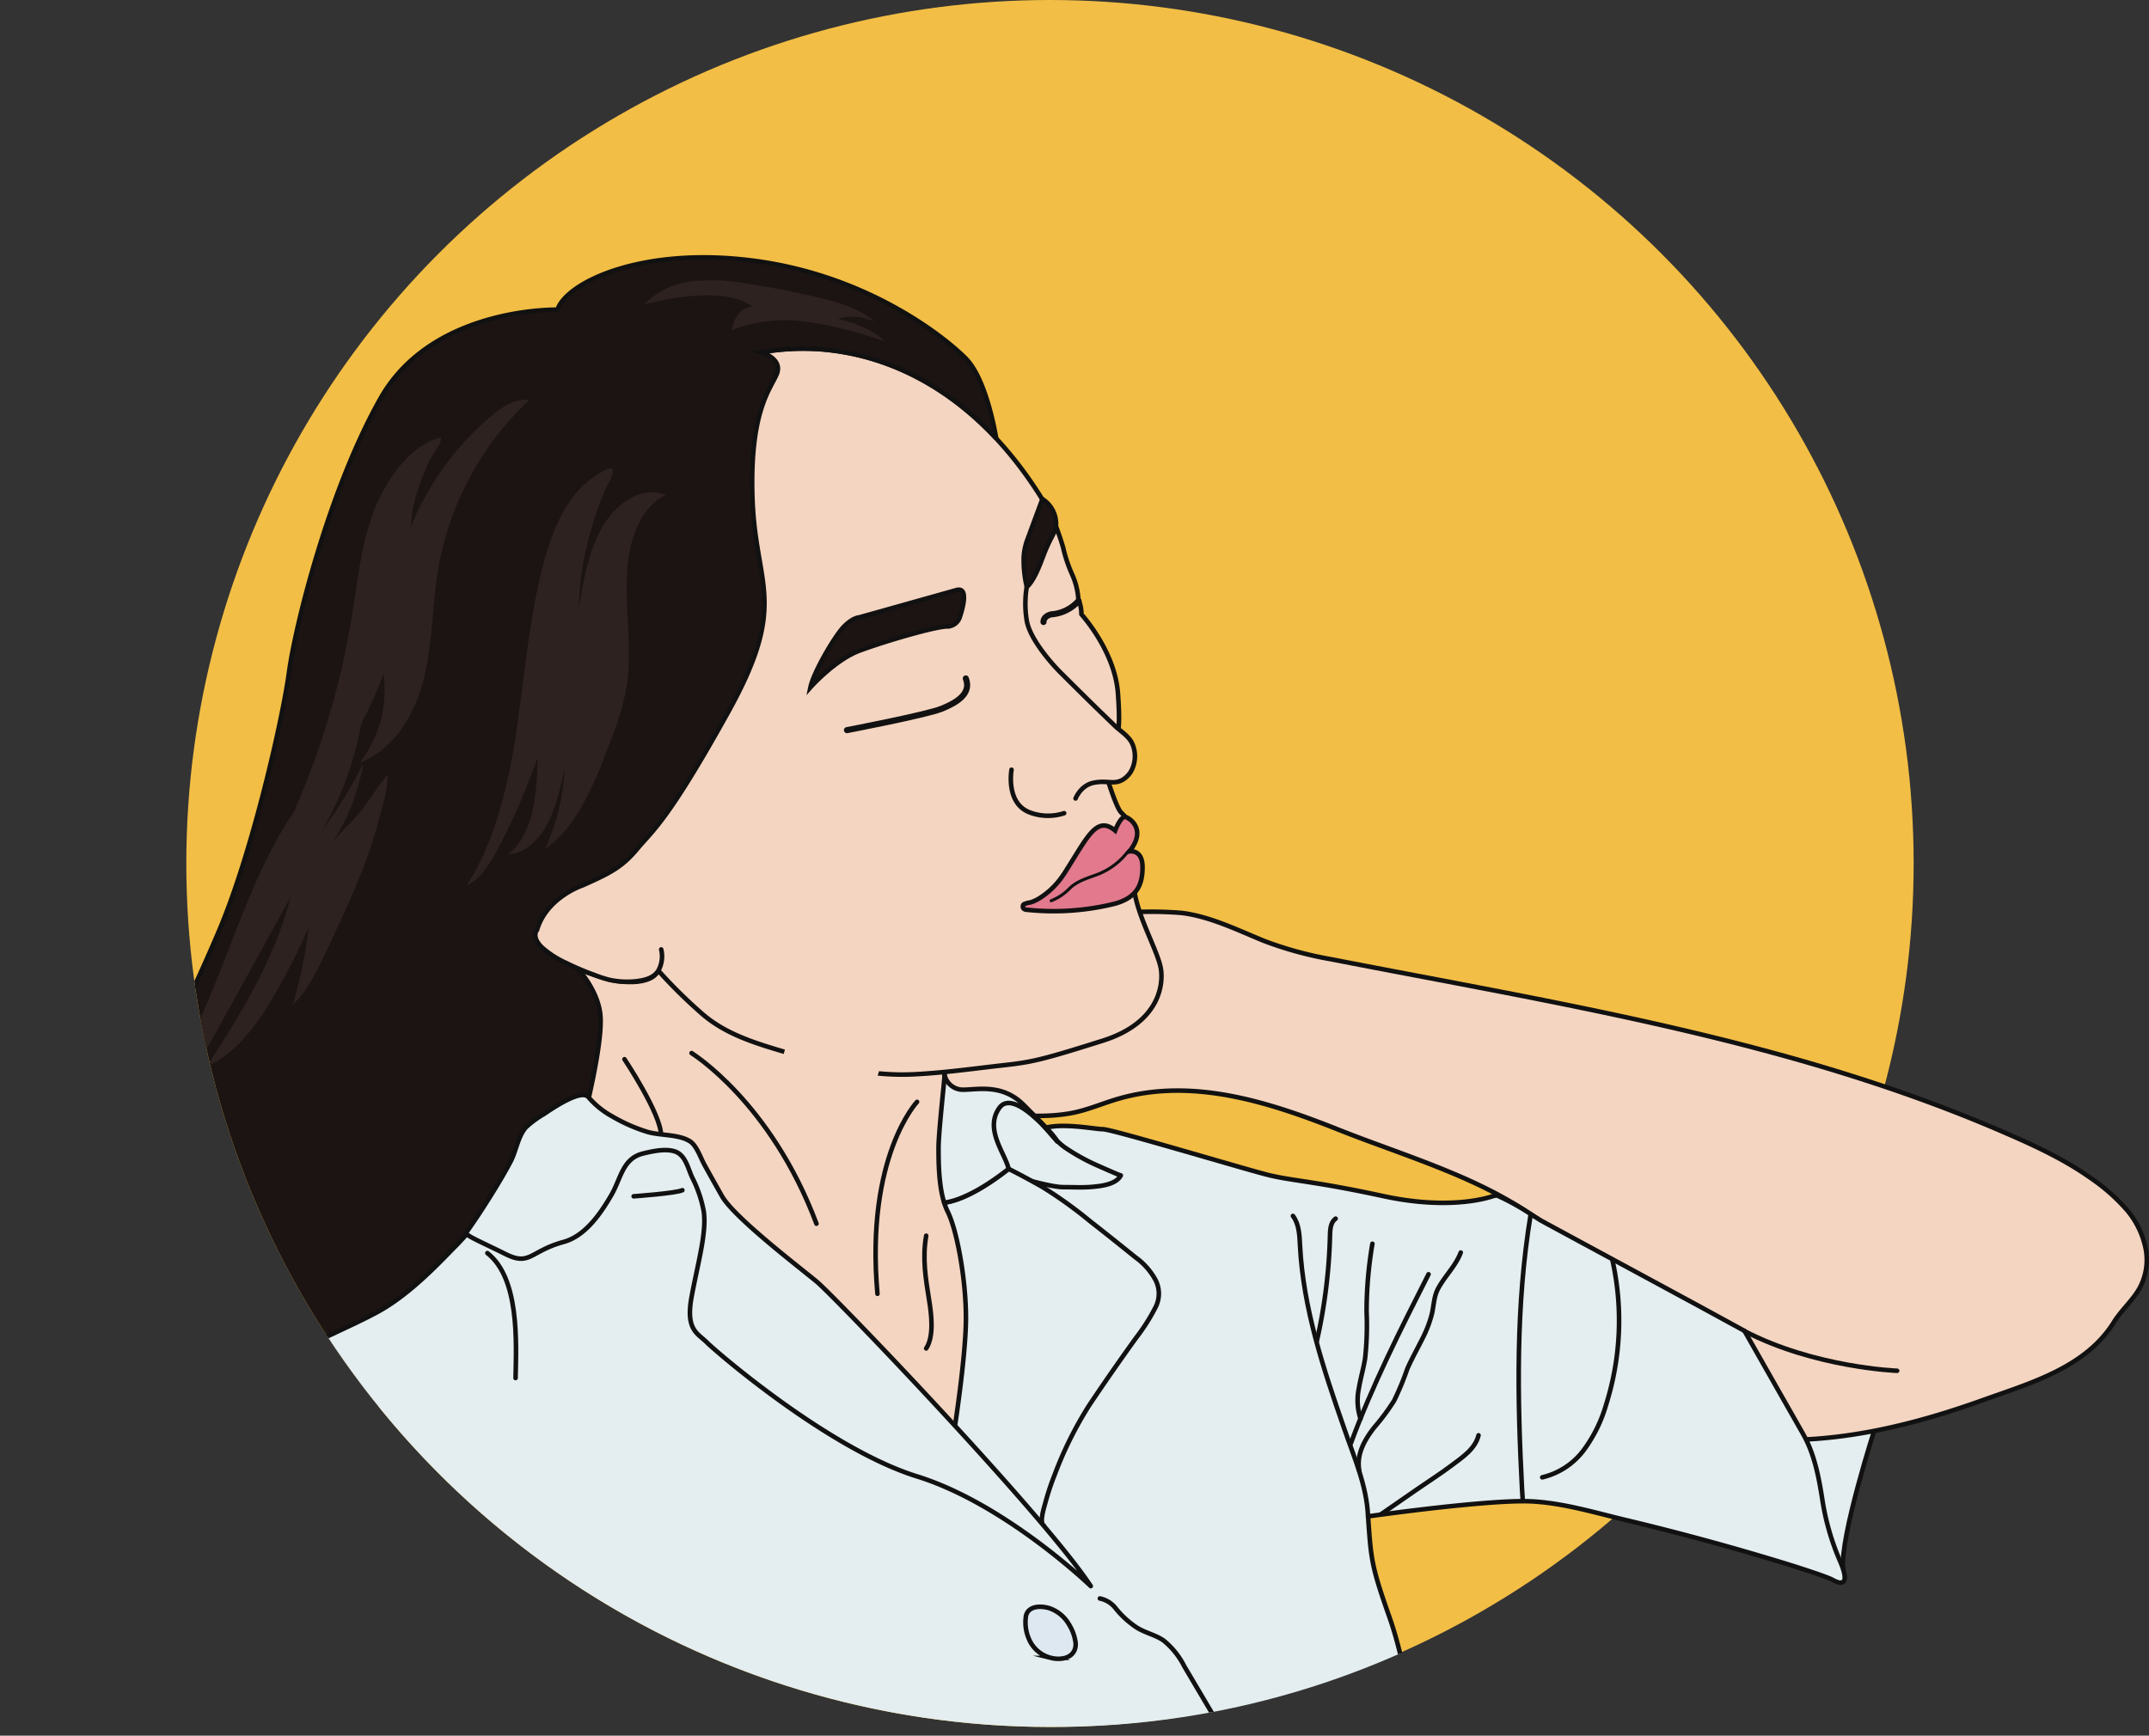 <svg id="레이어_1" data-name="레이어 1" xmlns="http://www.w3.org/2000/svg" xmlns:xlink="http://www.w3.org/1999/xlink" viewBox="0 0 424.24 342.72"><rect x="0" y="0" width="424.24" height="342.72" fill="#333333" stroke="none"/><defs><style>.cls-1,.cls-10,.cls-11,.cls-12,.cls-14,.cls-7,.cls-9{fill:none;}.cls-2{fill:#f2be45;}.cls-3{clip-path:url(#clip-path);}.cls-4{fill:#e4edef;}.cls-10,.cls-12,.cls-15,.cls-17,.cls-4,.cls-5,.cls-6,.cls-7,.cls-8{stroke:#111;}.cls-10,.cls-12,.cls-17,.cls-4,.cls-5,.cls-7{stroke-linecap:round;stroke-linejoin:round;}.cls-15,.cls-4{stroke-width:0.9px;}.cls-18,.cls-5{fill:#f4d5c1;}.cls-12,.cls-17,.cls-5,.cls-8{stroke-width:0.9px;}.cls-6{fill:#1c1412;stroke-width:0.9px;}.cls-11,.cls-14,.cls-15,.cls-6,.cls-8,.cls-9{stroke-miterlimit:10;}.cls-7{stroke-width:1.2px;}.cls-8{fill:#e2798d;}.cls-9{stroke:#ce6a6a;}.cls-10,.cls-11,.cls-14,.cls-9{stroke-width:0.6px;}.cls-11{stroke:#824a4a;}.cls-13{fill:#2d221f;}.cls-14{stroke:#6ed85b;}.cls-15{fill:#dde8f0;}.cls-16,.cls-17{fill:#fff2a6;}</style><clipPath id="clip-path" transform="translate(36.78)"><path class="cls-1" d="M341,170.5a173.18,173.18,0,0,1-3,32.5c98.93,28.53,22.93,111.53,22.93,111.53s-28,1-90.93-5.53a168.51,168.51,0,0,1-99.5,32A170.5,170.5,0,1,1,341,170.5Z"/></clipPath></defs><title>무제-1</title><circle class="cls-2" cx="207.28" cy="170.5" r="170.5"/><g class="cls-3"><path class="cls-4" d="M333.52,281.52s-7.12,21.94-6.45,28.33l-5.34-1.44-9.63-15s-1.8-9-1.2-9.63S333.52,281.52,333.52,281.52Z" transform="translate(36.78)"/><path class="cls-5" d="M386.63,245.79a16.92,16.92,0,0,0-3.48-6.81,37.54,37.54,0,0,0-7.26-6.41c-5.2-3.68-11-6.36-16.84-8.89-42.15-18.35-88.2-25.5-133-34.26a71.91,71.91,0,0,1-13.21-3.6c-5.2-2.11-10.67-4.85-16.3-5.55a73.31,73.31,0,0,0-12,0L140.3,205.52l1.89,27.71,13.22-13.86c6.4.64,13.38,1.64,19.76.33,3.13-.65,6.13-2,9.21-2.85,14.57-4.08,29.64.87,43.17,6.25,12.09,4.81,26.15,8.88,37,16.13,1.95,1.29,5.76,3.68,10.69,6.57l.14.21c2.65,1.44,19.8,10.74,23.73,12.75-3.93-2-21.08-11.31-23.73-12.75l26.1,38.22,18.25,0c12-.62,23.71-3.74,34.95-7.77,9.42-3.38,20.28-6.42,25.85-15.39,1.48-2.39,3.7-4.26,5.07-6.71A11.73,11.73,0,0,0,386.63,245.79Z" transform="translate(36.78)"/><path class="cls-5" d="M75.07,189.29s7.22,6,6.62,13.24a148.78,148.78,0,0,1-3,17.44l48.73,51.74,25.87,16.85,6.62-37.9-10.23-35.5v-6C149.67,206.14,97.33,161,75.07,189.29Z" transform="translate(36.78)"/><path class="cls-5" d="M113.57,69.58a46.4,46.4,0,0,1,12-.61c6,.61,28.27,3,45.12,32.49a59.84,59.84,0,0,1,2.4,6.62,27.93,27.93,0,0,0,1.81,5.41,14.23,14.23,0,0,1,1.2,4.81,7.36,7.36,0,0,1,.6,3s6.62,7.22,7.22,15.64,0,9.63-3,13.84c0,0,2.41,8.42,3.61,9.63s1.21,1.2,1.21,2.4c0,0,.6,10.23,1.8,15s4.21,10.23,4.81,13.24,0,10.83-11.43,14.44-13.83,4.21-19.25,4.81c-5.94.66-12,1.54-18.08,1.83-7.87.38-15.14-1.3-22.6-3.56-6.45-2-13.37-3.59-18.7-8l-.15-.12a98.08,98.08,0,0,1-9-8.84c.16.18-.76,1.06-.9,1.16-2.09,1.56-6.34,1.24-8.73.64S67,188.39,68.76,184.18c0,0-13.54-15.34-12.94-17.15S113.57,69.58,113.57,69.58Z" transform="translate(36.78)"/><path class="cls-6" d="M169,98.54l-3.08,8.33a12.33,12.33,0,0,0-.6,3,22.65,22.65,0,0,0,.6,6s1.21-.6,3-5.42,2.53-4.88,2.77-6.65A5.8,5.8,0,0,0,169,98.54Z" transform="translate(36.78)"/><path class="cls-6" d="M159.9,86.56C145.46,71.07,130.39,69.45,125.61,69a49.2,49.2,0,0,0-12.11.53s4.29,1.28,3.08,4.29-5.41,7.22-4.81,24.66S119,118.91,107,140.56s-15,23.47-18,27.08-5.42,4.81-10.83,7.21c0,0-7.22,2.41-9,9,0,0-2,3.21,8,7.32,0,0,3.82,3.91,4.52,8.82S79.28,217.57,78.68,220s4.81,9.63,4.81,9.63S1.08,313.82-6.74,328.26s-20.46,12-20.46,12c1.2-1.8,6.62-9-.6-25.26a104.15,104.15,0,0,1-8.42-46.33c.6-13.23,12.63-33.08,21-44.51s15-24.67,21.66-40.31,12.63-42.11,13.84-51.14S28.15,96.65,38.38,78.6,73.27,61.15,73.27,61.15c1.8-5.41,16.84-12.63,39.1-9.62s37.3,15,41.51,19.25,6,15.78,6,15.78" transform="translate(36.78)"/><path class="cls-6" d="M152.08,116.5l-19.25,5.41s-1.21,0-3,1.81-6,9-6.62,12c0,0,4.81-5.41,9.63-7.22s15-4.81,17.44-4.81a2.63,2.63,0,0,0,2.41-1.81C153.28,120.11,154.48,115.9,152.08,116.5Z" transform="translate(36.78)"/><path class="cls-7" d="M176.14,118.65a8,8,0,0,1-5.41,2.66s-1.51.3-1.51,1.51" transform="translate(36.78)"/><path class="cls-7" d="M130.42,144.17s15.64-3,18.65-4.21,6-3,4.81-6" transform="translate(36.78)"/><path class="cls-5" d="M173.29,160.57a10.18,10.18,0,0,1-6.78-.15c-4.81-1.81-3.6-8.43-3.6-8.43" transform="translate(36.78)"/><path class="cls-5" d="M165.91,115.9a20.43,20.43,0,0,0,0,6.62c.6,3.61,4.82,8.42,6.62,10.22q3.45,3.45,6.93,6.86c1.34,1.3,2.68,2.6,4,3.86,1.2,1.11,2.89,2.09,3.44,3.78a6.13,6.13,0,0,1-.58,5.36c-1.81,2.4-3.61,1.8-4.82,1.8a8.91,8.91,0,0,0-2.72.24,4.72,4.72,0,0,0-2.06,1.27,4.88,4.88,0,0,0-.61.75,5.81,5.81,0,0,0-.56,1" transform="translate(36.78)"/><path class="cls-8" d="M165.37,178.54a5,5,0,0,1,1.31-.36,8.47,8.47,0,0,0,1.75-.82,15.6,15.6,0,0,0,4.65-4.54c.23-.32.44-.64.65-1,4.22-6.62,6-10.83,9.63-7.82,0,0,1.15-3,2.08-2.68s4.16,2.51.74,6.8c0,0,2.59-.51,2.59,3.1s-1.2,6-5.41,7.21a50.26,50.26,0,0,1-17.45,1.21,1,1,0,0,1-.61-.22.6.6,0,0,1-.14-.54A.47.47,0,0,1,165.37,178.54Z" transform="translate(36.78)"/><path class="cls-9" d="M183.36,174.85" transform="translate(36.78)"/><path class="cls-10" d="M170.73,177.86a10.38,10.38,0,0,0,3.61-2.4c1.5-1.5,3.59-2.07,5.52-2.79a13.79,13.79,0,0,0,5.45-3.82c.28-.3.74-1,1.17-1.09" transform="translate(36.78)"/><path class="cls-5" d="M69.06,183.88c-.54,1.26.39,2.48,1.27,3.3a19.33,19.33,0,0,0,4.73,3,52.34,52.34,0,0,0,5.4,2.29,23.05,23.05,0,0,0,3.05,1,16.24,16.24,0,0,0,5.65.24c1.53-.22,3.08-.63,4-2a5.84,5.84,0,0,0,.59-4.24" transform="translate(36.78)"/><path class="cls-11" d="M185.77,162.82" transform="translate(36.78)"/><path class="cls-11" d="M184.56,160.42" transform="translate(36.78)"/><path class="cls-11" d="M184,137" transform="translate(36.78)"/><path class="cls-11" d="M176.14,118.3" transform="translate(36.78)"/><path class="cls-11" d="M179.75,118.3" transform="translate(36.78)"/><path class="cls-11" d="M176.49,118.17" transform="translate(36.78)"/><path class="cls-11" d="M178.55,119.51" transform="translate(36.78)"/><path class="cls-7" d="M175.16,119.6" transform="translate(36.78)"/><path class="cls-12" d="M86.5,209.15s7.22,10.82,7.22,15" transform="translate(36.78)"/><path class="cls-12" d="M99.74,207.94s15.64,9.63,24.66,33.69" transform="translate(36.78)"/><path class="cls-12" d="M144.26,217.57s-10.23,10.83-7.82,37.9" transform="translate(36.78)"/><path class="cls-12" d="M146.06,244c-.77,4.5-.11,8.38.59,12.77.43,2.65,1,7.1-.59,9.49" transform="translate(36.78)"/><path class="cls-13" d="M37,101c-2.49,6.54-3.17,13.59-4.29,20.5A158.58,158.58,0,0,1,21.37,160a69.27,69.27,0,0,0,17.55-27,23.38,23.38,0,0,1-4.66,17.57c6.77-2.55,10.9-9.56,12.64-16.59s1.62-14.37,2.81-21.5a59.6,59.6,0,0,1,18-33.5c-2.84-.36-5.48,1.43-7.66,3.29A57.33,57.33,0,0,0,44,104.77c.55-1.4.48-3.34.83-4.83a40.39,40.39,0,0,1,1.45-4.85,42.64,42.64,0,0,1,2-4.64c.52-1,2.29-3.06,1.91-4.06C43.83,88,39.17,95.34,37,101Z" transform="translate(36.78)"/><path class="cls-13" d="M75.41,99.43c-2.57,3.92-4.16,8.73-5.34,13.59-2.53,10.39-3.38,21.28-5,31.94s-4.26,21.43-9.7,29.84c2.77-1.24,4.68-4.41,6.31-7.51a133.09,133.09,0,0,0,7.67-17.67,53.73,53.73,0,0,1-1,10.57c-.8,3.41-2.39,6.66-4.83,8.45,3.12,0,5.95-2.58,7.7-5.84s2.6-7.13,3.43-10.93a42.11,42.11,0,0,1-3.82,15.77C77,163.38,80.5,155,83.52,146.93A56.39,56.39,0,0,0,87,135.11c.65-4.51.32-9.14.09-13.71s-.35-9.26.68-13.65,3.45-8.51,6.88-10c-4.68-2-9.92,1.59-12.74,6.7s-3.78,11.46-4.67,17.59c.42-2.9.34-5.93.79-8.86a68.41,68.41,0,0,1,1.92-8.75A65.17,65.17,0,0,1,83,96.05c.26-.59,1.59-2.59,1.11-3.32s-2.25.57-2.74.86A18,18,0,0,0,75.41,99.43Z" transform="translate(36.78)"/><path class="cls-14" d="M91.77,61.08" transform="translate(36.78)"/><path class="cls-13" d="M137.85,67.41a82.44,82.44,0,0,0-15-3.83A29.8,29.8,0,0,0,107.6,65.2c.69-2.49,1.59-4.44,4.17-4.65-6.37-4.81-21.43-.39-21.43-.39a15.59,15.59,0,0,1,9.72-4.65,39.48,39.48,0,0,1,11,.55q6.93,1.08,13.76,2.7c3.92.93,7.94,2.07,11,4.69.07.11-3.54-1.7-7.15-.49C128.61,63,134.45,64,137.85,67.41Z" transform="translate(36.78)"/><path class="cls-13" d="M27.88,187.35c-1.94,4.13-4,8.43-6.85,11a90.32,90.32,0,0,0,3.11-15.17,132.25,132.25,0,0,1-8.62,16.4c-3.26,5-7.18,9.19-11.47,11,6.51-10.12,13.22-20.71,16.57-33.5L5.86,203.84a42.66,42.66,0,0,1-4,6.33c-1.51,1.83-3.31,3.21-5.11,3.34,3-5.59,5.69-11.43,8.19-17.45,4.75-11.49,8.72-23.85,15-33.76,4.89-7.8,11.05-13.86,15.14-22.59a67.7,67.7,0,0,1-8.16,24.13,85.32,85.32,0,0,0,8-13.09,41.78,41.78,0,0,1-6.3,16c1.64-2.4,3.93-4.23,5.72-6.45s3.51-5.19,5.39-7.28c.11,2.58-1,6.2-1.67,8.74-.8,3-1.78,6-2.85,8.88C33,176.4,30.43,181.89,27.88,187.35Z" transform="translate(36.78)"/><path class="cls-4" d="M326.54,308.41a49.19,49.19,0,0,1-3.52-12c-.71-4.57-1.56-9.23-3.85-13.27l-5-8.79-6.57-11.56-9.25-5.05-31-16.77s-2.08-1.32-2.78-1.78a47.62,47.62,0,0,0-5.86-3.16l-.75.15s-7.82,3-21.66,0-18.05-3-22.86-4.21-30.68-9-32.49-9-10.22-1.8-13.23.6l-12.64,3.61,10.23,39.11-4.67,25.1-32-15.48-24.06-36.09L99.74,229l-1.81-2.41-9.62-.6L63,235c-.6,0-6.62,7.82-9.62,10.83s-9,9.63-15.65,13.24-15,6.62-19.25,10.22-11.43,4.82-18,16.85-10.22,36.7-10.22,56H242.32s-1.21-12.64-4.82-22.86-3.61-11.43-4.21-19.86c0,0,21.06-3,30.68-3,6.68,0,13.67,2.16,20.11,3.7q13.83,3.3,27.48,7.36c3.2.95,6.4,1.93,9.56,3,1.1.37,2.2.76,3.28,1.19.72.28,2.08,1.3,2.76.6S326.85,309.14,326.54,308.41Z" transform="translate(36.78)"/><path class="cls-12" d="M88.31,236.22s8.42-.6,9.62-1.21" transform="translate(36.78)"/><path class="cls-12" d="M59.43,247.43C65.78,252.38,65.14,265,65,272.1" transform="translate(36.78)"/><path class="cls-12" d="M64.85,312A7.79,7.79,0,0,1,68,318.18a60.28,60.28,0,0,1-3,21.91" transform="translate(36.78)"/><path class="cls-12" d="M180.35,315.63a5.24,5.24,0,0,1,3,1.8,18.15,18.15,0,0,0,4.2,3.89c1.69,1.1,3.74,1.47,5.37,2.61A15.39,15.39,0,0,1,197,329l7.82,13.23" transform="translate(36.78)"/><path class="cls-12" d="M218.46,240.09c1.23,1.64,1.3,3.84,1.4,5.89.64,12.35,4.6,24.27,8.69,36,2,5.88,4.46,11.23,4.74,17.45" transform="translate(36.78)"/><path class="cls-12" d="M226.89,240.63c-1,.75-1.07,2.09-1.11,3.25a105.8,105.8,0,0,1-2.63,21.05" transform="translate(36.78)"/><path class="cls-12" d="M234.15,245.59A80,80,0,0,0,233,259a60,60,0,0,1-.29,9.2c-.31,2-.9,3.93-1.23,5.92a11.65,11.65,0,0,0,.32,6" transform="translate(36.78)"/><path class="cls-12" d="M245.23,251.61c-5.55,10.95-11.11,21.94-15.36,33.45" transform="translate(36.78)"/><path class="cls-12" d="M251.59,247.32c-1,2.68-3.18,4.67-4.5,7.18-.82,1.57-.81,3.33-1.21,5a23.58,23.58,0,0,1-1.84,4.79c-1,2-2.12,4-3,6a56.87,56.87,0,0,1-2.59,6.26,42.42,42.42,0,0,1-3.89,5.25c-1.72,2.17-3.23,4.73-3.12,7.5,0,0,0,.38.11,1.1" transform="translate(36.78)"/><path class="cls-12" d="M263.84,296.38q-.09-1.17-.15-2.34c-.94-18.05-1.26-36.33,1.71-54.27" transform="translate(36.78)"/><path class="cls-12" d="M281.5,248.67a55.09,55.09,0,0,1-1.22,28.71,28.15,28.15,0,0,1-4.4,8.94,14.35,14.35,0,0,1-8.2,5.39" transform="translate(36.78)"/><path class="cls-10" d="M171.19,121.25" transform="translate(36.78)"/><path class="cls-4" d="M164.71,232.61s6,1.8,8.42,1.8c2,0,3.92.12,5.87-.07,1.72-.16,4.59-.5,5.48-2.25,0,.09-3.77-1.58-4.17-1.76a40.18,40.18,0,0,1-6.9-3.78c-2.23-1.59-3.5-3.83-5.49-5.59l-3.81-3.39-4.81-.6-1.21,9.62,4.21,6Z" transform="translate(36.78)"/><path class="cls-4" d="M191.18,252.46a13.25,13.25,0,0,0-3.8-4.19c-2.95-2.38-6-4.82-9-7.16a84.84,84.84,0,0,0-9.38-6.73c-2.19-1.25-4.41-2.45-6.67-3.58-8.33,6.55-12.64,6.63-12.73,6.64a13.07,13.07,0,0,0,.7,1.79c1.81,3.6,3.61,13.23,3.61,21s-2.4,22.86-2.4,22.86v.6l2.4,9.63,15.39,7.94c-1-.51.12-3.87.3-4.57a49.46,49.46,0,0,1,1.85-5.55,73.64,73.64,0,0,1,6.81-13.68q4.52-6.75,9.28-13.35a37.62,37.62,0,0,0,3.76-5.91A5.89,5.89,0,0,0,191.18,252.46Z" transform="translate(36.78)"/><path class="cls-4" d="M160.5,218.77c3-4.21,11.43,6.62,11.43,6.62-.6-1.2-2.41-3-6.62-7.22s-9-3-12-3a3.7,3.7,0,0,1-3.61-2.89c0,.73-1.2,11.31-1.2,14.32,0,2.55,0,7.27,1.1,10.85.09,0,4.4-.09,12.73-6.64C161.7,227.79,157.49,223,160.5,218.77Z" transform="translate(36.78)"/><path class="cls-4" d="M79.41,216.67a16.7,16.7,0,0,0,4.67,3.77,32.72,32.72,0,0,0,6.75,3c2.56.84,6.48.45,8.71,2,1.21.84,2,3.17,2.69,4.46q1.74,3.15,3.52,6.29c2.41,4.21,15,13.83,18.65,16.84s45.12,46.32,54.15,60.16c0,0-16.85-16.24-34.29-21.66s-39.71-24.66-41.51-26.47-4.22-2.4-3-9,3-12.63,2.4-16.85a24.27,24.27,0,0,0-2.26-6.66c-.89-1.89-1.34-4.56-3.54-5.22-1.87-.56-4.39,0-6.23.45-4,1-4.32,4.92-6.19,8.15-2.1,3.63-5.16,8.13-9.45,9.3-6.62,1.81-6.62,4.81-11.43,2.41s-7.82-3.61-7.82-4.21c1.75-2.47,3.41-5,5-7.56,1.33-2.14,2.63-4.3,3.8-6.53,1.09-2.08,1.44-4.95,3-6.73a20.14,20.14,0,0,1,3.6-2.65C71.76,219.21,78,214.82,79.41,216.67Z" transform="translate(36.78)"/><path class="cls-15" d="M166.19,318.16c.95-1.11,2.79-1,4.06-.65a7.12,7.12,0,0,1,4,3.24,9.08,9.08,0,0,1,1.27,3.37,3,3,0,0,1-.15,1.66c-.72,1.78-3,2-4.63,1.59a6.38,6.38,0,0,1-4.45-3.88,8.14,8.14,0,0,1-.57-4.11A2.17,2.17,0,0,1,166.19,318.16Z" transform="translate(36.78)"/><path class="cls-12" d="M337.74,270.67s-16.28-.61-30.14-7.84" transform="translate(36.78)"/><path class="cls-16" d="M229.77,285.33" transform="translate(36.78)"/><path class="cls-17" d="M244.3,286.34" transform="translate(36.78)"/><path class="cls-12" d="M235.85,299l7.15-4.95c2.23-1.55,4.53-3,6.71-4.64s4.74-3.29,5.39-6" transform="translate(36.78)"/><path class="cls-5" d="M171.7,161" transform="translate(36.78)"/><polygon class="cls-18" points="155.99 203.45 154.18 210.08 172.87 213.7 174.68 207.67 155.99 203.45"/></g></svg>